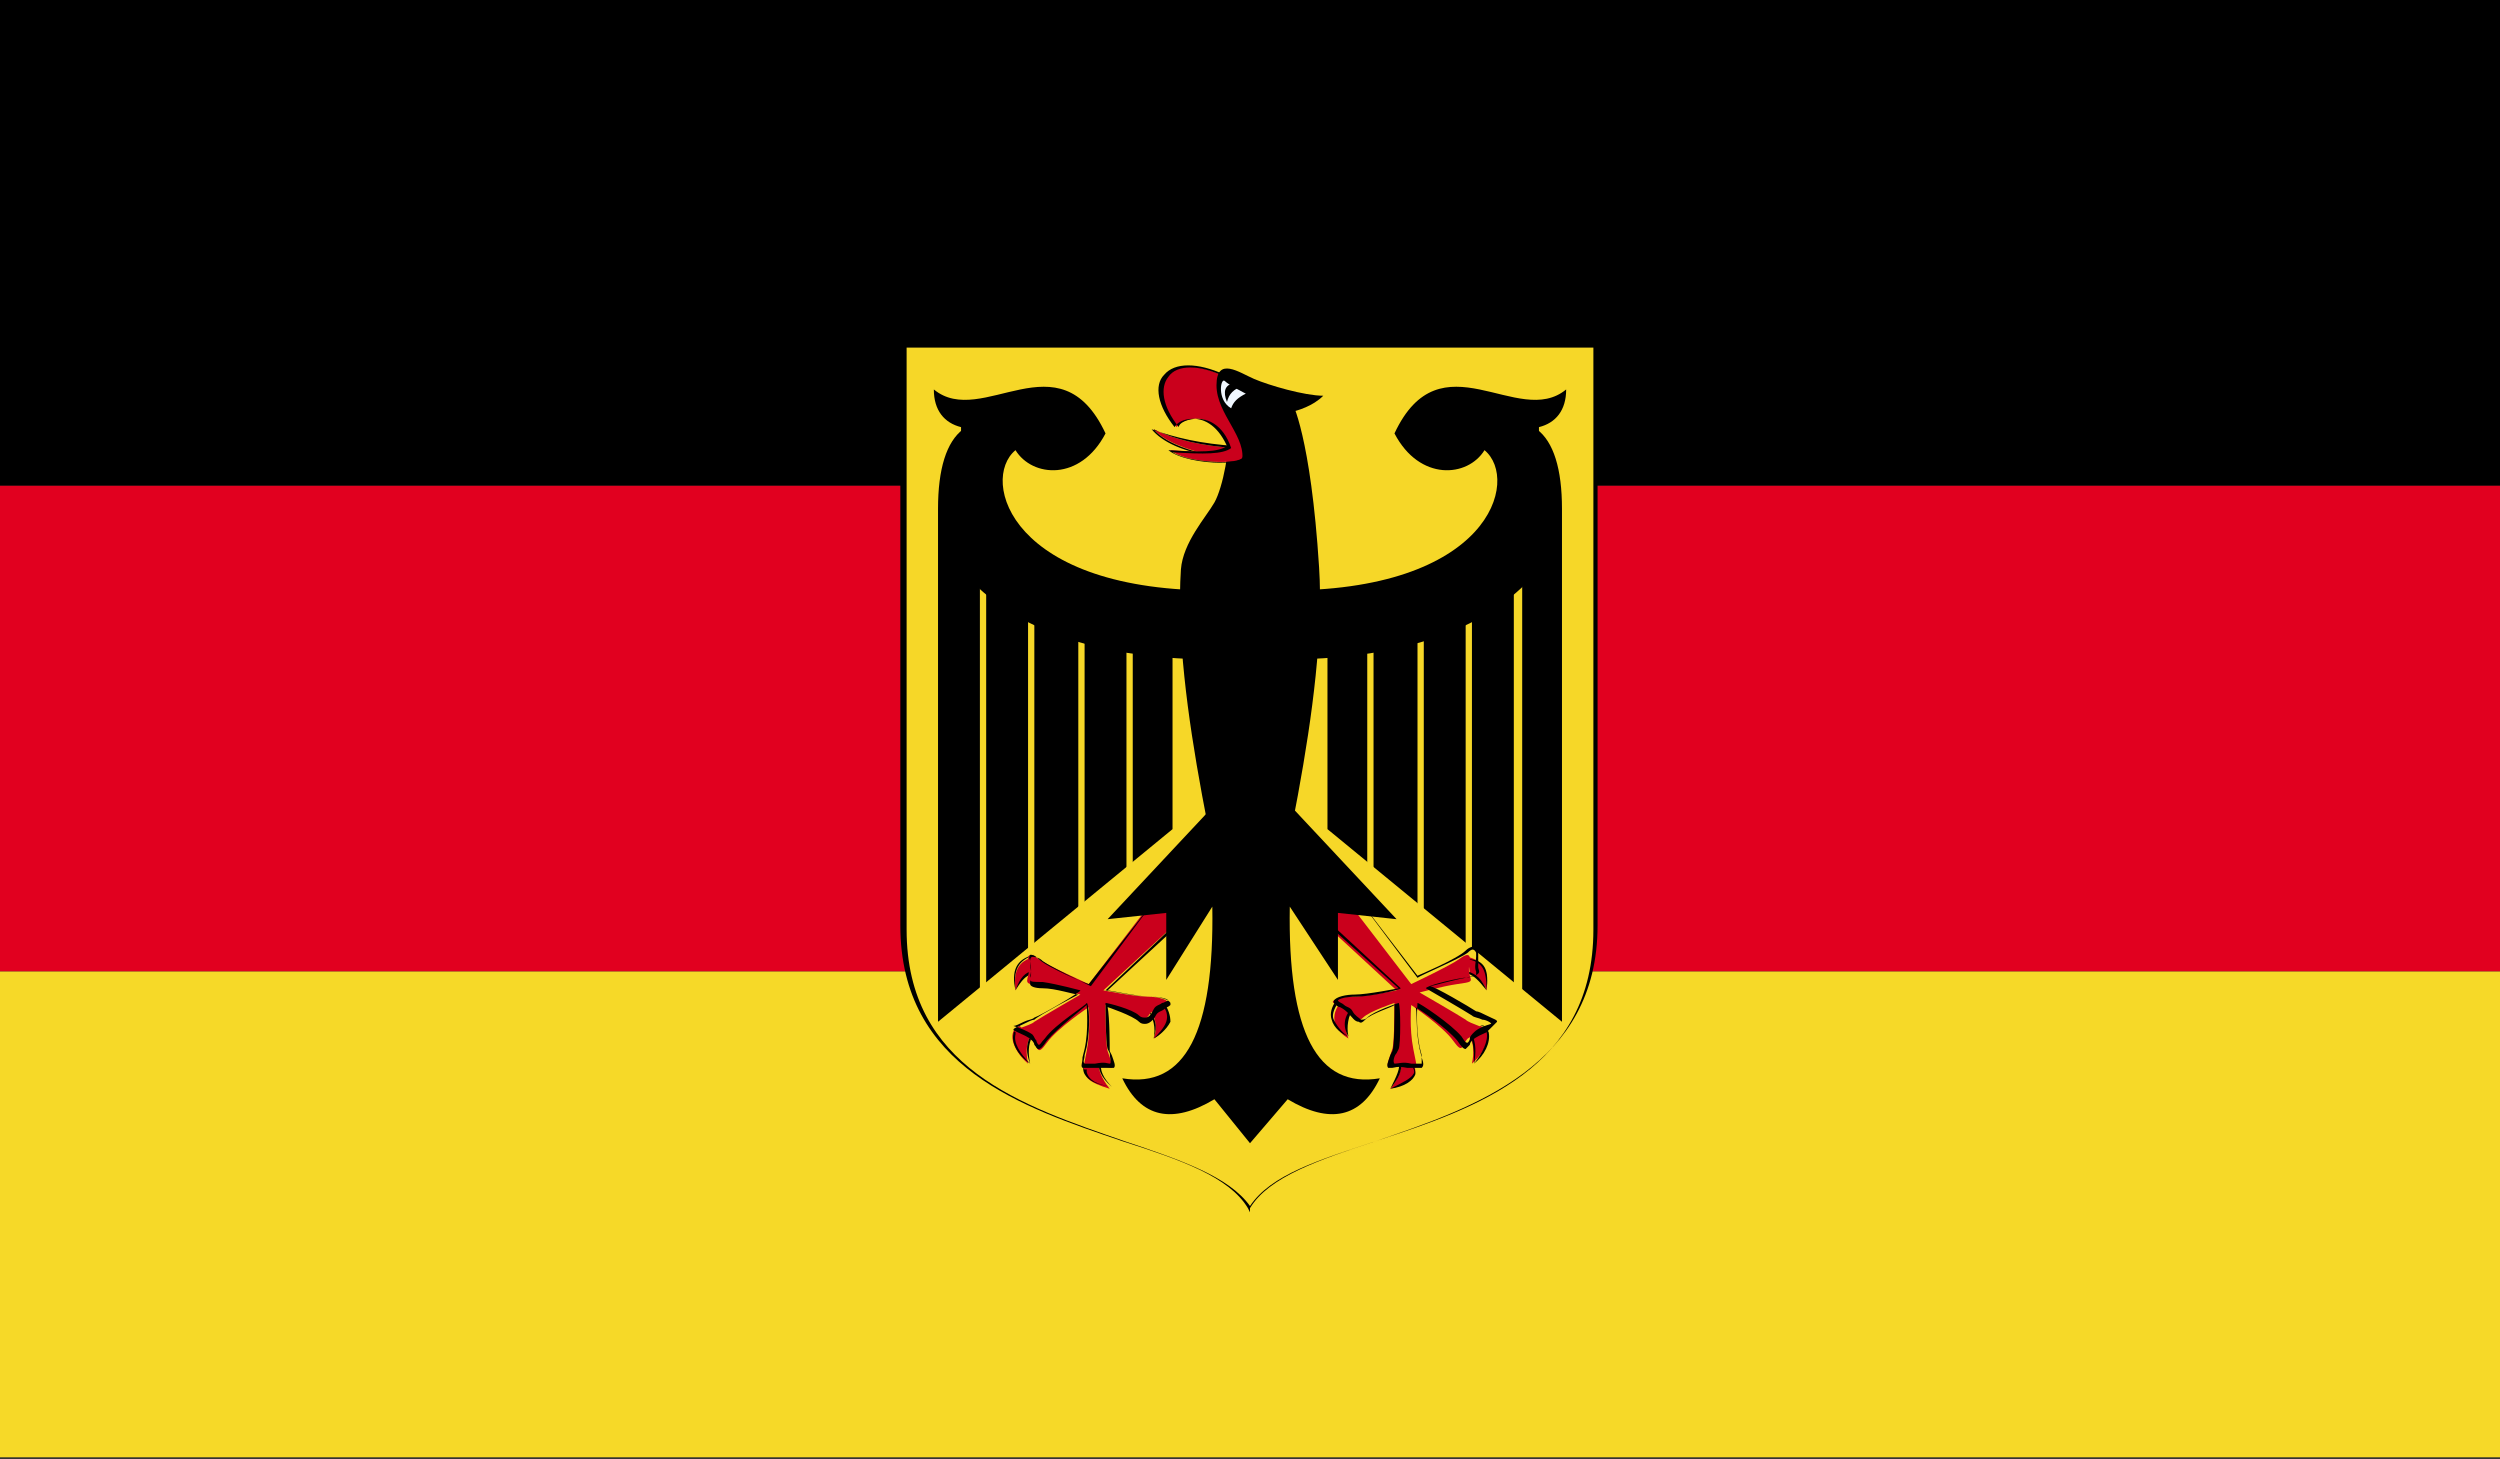 <?xml version="1.0" encoding="utf-8"?>
<!-- Generator: Adobe Illustrator 18.0.0, SVG Export Plug-In . SVG Version: 6.00 Build 0)  -->
<!DOCTYPE svg PUBLIC "-//W3C//DTD SVG 1.1//EN" "http://www.w3.org/Graphics/SVG/1.1/DTD/svg11.dtd">
<svg version="1.1" id="Layer_1" xmlns="http://www.w3.org/2000/svg" xmlns:xlink="http://www.w3.org/1999/xlink" x="0px" y="0px"
	 viewBox="0 0 119.4 69.7" enable-background="new 0 0 119.4 69.7" xml:space="preserve">
<rect x="0" y="0" width="119.4" height="69.7" fill="#333333" stroke="none"/>
<g id="GERMANY_2_">
	<g>
		<g>
			<defs>
				<rect id="SVGID_25_" x="0" y="0" width="119.4" height="69.7"/>
			</defs>
			<clipPath id="SVGID_1_">
				<use xlink:href="#SVGID_25_"  overflow="visible"/>
			</clipPath>
			<rect x="0" y="0" clip-path="url(#SVGID_1_)" width="119.4" height="23.2"/>
			<rect x="0" y="23.2" clip-path="url(#SVGID_1_)" fill="#E1001F" width="119.4" height="23.2"/>
			<rect x="0" y="46.4" clip-path="url(#SVGID_1_)" fill="#F6D928" width="119.4" height="23.2"/>
			<g clip-path="url(#SVGID_1_)">
				<defs>
					<rect id="SVGID_27_" x="0" y="0" width="119.4" height="69.7"/>
				</defs>
				<clipPath id="SVGID_4_">
					<use xlink:href="#SVGID_27_"  overflow="visible"/>
				</clipPath>
				<path clip-path="url(#SVGID_4_)" fill="#F6D728" d="M43.2,16.5v27.9c0,10.4,14,9.2,16.5,13.4c2.5-4.2,16.5-2.9,16.5-13.4V16.5
					H43.2z"/>
				<g clip-path="url(#SVGID_4_)">
					<path d="M59.7,57.9l-0.1-0.2c-0.9-1.5-3.2-2.3-6-3.2c-4.7-1.6-10.6-3.5-10.6-10.3v-28h33.3v28c0,6.7-5.9,8.7-10.6,10.3
						c-2.7,0.9-5.1,1.7-6,3.2L59.7,57.9L59.7,57.9z M43.3,16.6v27.8c0,6.6,5.5,8.4,10.4,10.1c2.7,0.9,5,1.7,6,3.1
						c1-1.5,3.3-2.2,6-3.1c4.9-1.6,10.4-3.5,10.4-10.1V16.6H43.3L43.3,16.6z"/>
				</g>
				<path clip-path="url(#SVGID_4_)" d="M58.6,20.5c0.2,0.8-0.2,2.8-0.6,3.5c-0.4,0.7-1.5,1.9-1.6,3.2C56,33.4,58.4,42.5,59.7,49
					c1.3-6.5,3.7-15.6,3.3-21.9c-0.4-6.3-1.3-7.9-1.3-7.9L58.6,20.5z"/>
				<path clip-path="url(#SVGID_4_)" fill="#CA001C" d="M59,21.4c-1.6-0.1-2.9-0.4-3.9-0.9c0.4,0.5,1.5,1,3,1.3L59,21.4z"/>
				<g clip-path="url(#SVGID_4_)">
					<path d="M58.1,21.8c-1.6-0.2-2.6-0.7-3.1-1.3c1.1,0.4,2.4,0.7,4,0.8l0,0.1c-1.6-0.1-2.9-0.4-3.9-0.9
						C55.5,21,56.5,21.5,58.1,21.8L58.1,21.8z"/>
				</g>
				<path clip-path="url(#SVGID_4_)" fill="#CA001C" d="M58.5,18c-2.5-1.3-4,0.2-2.3,2.4c0.2-0.4,1.8-1,2.5,1
					c-0.4,0.2-1.3,0.2-2.8,0.1c0.7,0.6,3,0.7,3.4,0.4c0.4-0.3-0.7-2.3-0.7-2.3L58.5,18z"/>
				<g clip-path="url(#SVGID_4_)">
					<path d="M58.3,22.1c-0.9,0-2-0.2-2.5-0.6c1.5,0.1,2.4,0.1,2.8-0.2c-0.5-1.1-1.2-1.3-1.6-1.3c0,0,0,0,0,0
						c-0.5,0-0.8,0.2-0.9,0.4c-0.8-1-1-2-0.5-2.5c0.5-0.6,1.6-0.6,2.9,0l0,0.1c-1.2-0.6-2.3-0.6-2.7,0c-0.4,0.5-0.3,1.4,0.5,2.4
						c0-0.2,0.4-0.4,0.9-0.4c0.4,0,1.2,0.2,1.6,1.4c-0.4,0.3-1.3,0.3-2.8,0.2c0.8,0.5,3,0.6,3.4,0.3c0.3-0.2-0.3-1.5-0.8-2.3
						c0.3,0.3,1.3,2.1,0.8,2.4C59.2,22,58.8,22.1,58.3,22.1L58.3,22.1z"/>
				</g>
				<path clip-path="url(#SVGID_4_)" d="M61.6,19.7c0.4-0.1,1.1-0.3,1.6-0.8c-0.9,0-2.6-0.5-3.3-0.8c-0.7-0.3-1.8-1.1-1.8,0.3
					c0,1.4,1.5,2.5,1.2,3.7L61.6,19.7z"/>
				<path clip-path="url(#SVGID_4_)" fill="#F0F7FF" d="M59.5,18.8c0,0-0.8-0.4-1-0.6c-0.2-0.2-0.4,0.9,0.3,1.3
					C58.9,19.2,59.1,19,59.5,18.8L59.5,18.8z"/>
				<path clip-path="url(#SVGID_4_)" d="M58.9,18.3c-0.4,0.1-0.5,0.4-0.3,0.9c0.1-0.4,0.3-0.6,0.8-0.8L58.9,18.3z"/>
				<path clip-path="url(#SVGID_4_)" d="M63.4,29.7v9.9l11.2,9.2V24.3c0-1.9-0.4-3.2-1.2-3.8v5.1L63.4,29.7z"/>
				<g clip-path="url(#SVGID_4_)">
					<polygon fill="#F6D728" points="65.6,47.6 65.3,47.6 65.3,26.8 65.6,26.8 65.6,47.6 					"/>
				</g>
				<g clip-path="url(#SVGID_4_)">
					<polygon fill="#F6D728" points="68,47.6 67.7,47.6 67.7,26.8 68,26.8 68,47.6 					"/>
				</g>
				<g clip-path="url(#SVGID_4_)">
					<polygon fill="#F6D728" points="70.3,47.6 70,47.6 70,26.8 70.3,26.8 70.3,47.6 					"/>
				</g>
				<g clip-path="url(#SVGID_4_)">
					<polygon fill="#F6D728" points="72.7,47.6 72.3,47.6 72.3,26.8 72.7,26.8 72.7,47.6 					"/>
				</g>
				<path clip-path="url(#SVGID_4_)" d="M61.2,31.5c7.5,0,10.7-2.4,12.3-4.3v-6.8c0.8-0.2,1.3-0.8,1.3-1.8c-2.3,1.9-6-2.6-8.2,2.1
					c1.2,2.3,3.5,2.1,4.3,0.8c1.7,1.4,0.3,6.8-9.8,6.7V31.5z"/>
				<path clip-path="url(#SVGID_4_)" fill="#CA001C" d="M64,47.9c-0.6,0.8-0.1,1.4,0.4,1.7c-0.2-0.5-0.1-1,0.3-1.4L64,47.9z"/>
				<g clip-path="url(#SVGID_4_)">
					<path d="M64.4,49.5c-0.3-0.1-0.7-0.4-0.8-0.8c-0.1-0.3,0-0.6,0.2-0.9l0.1,0.1c-0.2,0.3-0.3,0.6-0.2,0.8
						C63.9,49.1,64.2,49.4,64.4,49.5c-0.3-0.5-0.2-1,0.2-1.4C64.4,48.6,64.3,49,64.4,49.5L64.4,49.5z"/>
				</g>
				<path clip-path="url(#SVGID_4_)" fill="#CA001C" d="M66.9,50.7c0.1,0.3-0.1,0.8-0.5,1.3c1-0.3,1.4-0.6,1.1-1.2L66.9,50.7z"/>
				<g clip-path="url(#SVGID_4_)">
					<path d="M66.4,52c0.3-0.6,0.5-1,0.4-1.3l0.1,0C67,51.1,66.8,51.5,66.4,52c0.6-0.3,1-0.5,1.1-0.7c0.1-0.1,0-0.3-0.1-0.5
						c0.2,0.2,0.2,0.4,0.2,0.5C67.5,51.6,67.1,51.9,66.4,52L66.4,52z"/>
				</g>
				<path clip-path="url(#SVGID_4_)" fill="#CA001C" d="M70.2,49.5c0.2,0.4,0.2,0.8,0.1,1.3c0.8-0.7,1-1.6,0.4-1.8L70.2,49.5z"/>
				<g clip-path="url(#SVGID_4_)">
					<path d="M70.4,50.8c0-0.5,0-1-0.2-1.4l0.1,0C70.5,49.8,70.5,50.3,70.4,50.8c0.4-0.5,0.7-1.1,0.6-1.5c0-0.2-0.1-0.3-0.3-0.3
						c0.2-0.1,0.3,0.1,0.4,0.3C71.2,49.8,70.9,50.4,70.4,50.8L70.4,50.8z"/>
				</g>
				<path clip-path="url(#SVGID_4_)" fill="#CA001C" d="M70.2,46.5c0.3,0.1,0.6,0.3,0.8,0.8c0.1-0.9-0.1-1.4-0.9-1.6L70.2,46.5z"/>
				<g clip-path="url(#SVGID_4_)">
					<path d="M71,47.3c-0.4-0.5-0.6-0.7-0.9-0.8l0-0.1C70.5,46.5,70.8,46.8,71,47.3c0-1-0.2-1.4-1-1.5C71,45.8,71.1,46.4,71,47.3
						L71,47.3z"/>
				</g>
				<path clip-path="url(#SVGID_4_)" fill="#CA001C" d="M62.8,43.7l3.9,3.6c0,0-1.5,0.3-2.1,0.3c-0.6,0-1.1,0.2-0.9,0.3
					c0.2,0.2,0.5,0.2,0.7,0.4c0.2,0.3,0.4,0.6,0.7,0.3c0.3-0.3,1.5-0.7,1.5-0.7s0,1.9-0.1,2.2c-0.1,0.3-0.3,0.8-0.2,0.8
					c0.2,0,0.2-0.1,0.8,0c0.7,0.1,0.6,0.3,0.4-0.8c-0.2-1-0.1-2.1-0.1-2.1s1.5,1,2,1.7c0.5,0.7,0.4,0.2,0.7-0.1
					c0.3-0.2,0.6-0.3,0.8-0.4c0.2-0.1-0.7-0.3-0.9-0.5c-0.3-0.2-2.2-1.3-2.2-1.3s1.1-0.3,1.8-0.4c0.7-0.1,0.7-0.1,0.6-0.4
					c-0.1-0.3,0-0.7,0-0.8c0-0.2-0.1-0.3-0.5,0c-0.4,0.3-2.3,1.2-2.3,1.2l-3.3-4.3L62.8,43.7z"/>
				<g clip-path="url(#SVGID_4_)">
					<path d="M67.7,51c0,0-0.1,0-0.2,0l-0.3,0c-0.5-0.1-0.6,0-0.7,0l-0.2,0c-0.1-0.1,0-0.3,0.1-0.6l0.1-0.2c0.1-0.2,0.1-1.6,0.1-2.2
						c-0.1,0.1-1.1,0.4-1.4,0.7c-0.1,0.1-0.2,0.2-0.3,0.1c-0.2,0-0.3-0.2-0.5-0.4c-0.1-0.1-0.2-0.2-0.4-0.3c-0.1,0-0.2-0.1-0.3-0.2
						l0,0l0-0.1c0.1-0.2,0.6-0.3,1-0.3c0.6,0,2.1-0.3,2.1-0.3l-3.9-3.5l0.1-0.1l3.9,3.6c-0.1,0.1-1.5,0.4-2.1,0.4
						c-0.5,0-0.9,0.1-0.9,0.2c0.1,0.1,0.2,0.1,0.3,0.2c0.1,0.1,0.3,0.1,0.4,0.3c0.1,0.2,0.3,0.3,0.4,0.4c0.1,0,0.2,0,0.3-0.1
						c0.3-0.3,1.5-0.7,1.5-0.7c0.1,0.1,0.1,2,0,2.2l-0.1,0.2c-0.1,0.1-0.2,0.4-0.1,0.5c0.2,0,0.4-0.1,0.8,0l0.3,0c0.1,0,0.2,0,0.2,0
						c0,0,0-0.2,0-0.4l-0.1-0.4c-0.2-1-0.1-2.1-0.1-2.1c0.1,0,1.6,1,2.1,1.6c0.2,0.3,0.2,0.3,0.3,0.3c0,0,0.1-0.1,0.1-0.2
						c0-0.1,0.1-0.2,0.2-0.3c0.2-0.2,0.5-0.3,0.8-0.4c0.1,0-0.2-0.2-0.4-0.2c-0.2-0.1-0.4-0.1-0.5-0.2c-0.3-0.2-2.2-1.3-2.2-1.3
						c0-0.1,1.1-0.4,1.8-0.5c0.3,0,0.5-0.1,0.6-0.1c0,0,0-0.1,0-0.2c-0.1-0.2,0-0.5,0-0.7c0-0.1,0-0.1,0-0.2c-0.1-0.2-0.2-0.2-0.4,0
						c-0.4,0.3-2.3,1.1-2.4,1.2l-3.3-4.4l3.3,4.3c0,0,1.9-0.8,2.3-1.2c0.2-0.2,0.4-0.2,0.5-0.2c0,0,0.1,0.1,0.1,0.2c0,0,0,0.1,0,0.2
						c0,0.2,0,0.4,0,0.6c0,0.1,0.1,0.2,0,0.3c-0.1,0.1-0.2,0.1-0.6,0.2c-0.6,0.1-1.6,0.4-1.7,0.4c0.2,0,1.9,1,2.2,1.2
						c0.1,0,0.3,0.1,0.5,0.2c0.4,0.2,0.5,0.2,0.5,0.3L71,49.3c-0.2,0.1-0.5,0.2-0.7,0.4c-0.1,0.1-0.1,0.2-0.1,0.2
						C70.1,50,70,50.1,70,50.1c-0.1,0-0.2-0.1-0.4-0.4c-0.5-0.6-1.8-1.5-2-1.6c0.1,0.1,0,1.1,0.2,2l0.1,0.4c0.1,0.3,0.1,0.4,0,0.5
						C67.8,51,67.7,51,67.7,51L67.7,51z"/>
				</g>
				<path clip-path="url(#SVGID_4_)" d="M59.7,54.6l1.8-2.1c2,1.2,3.5,0.9,4.4-1c-3,0.5-4.4-2.2-4.3-8.2l2.3,3.5v-3.2l2.8,0.3
					l-7.3-7.8L59.7,54.6z"/>
				<path clip-path="url(#SVGID_4_)" d="M56,29.7v9.9l-11.2,9.2V24.3c0-1.9,0.4-3.2,1.2-3.8v5.1L56,29.7z"/>
				<g clip-path="url(#SVGID_4_)">
					<polygon fill="#F6D728" points="54.1,47.6 53.8,47.6 53.8,26.8 54.1,26.8 54.1,47.6 					"/>
				</g>
				<g clip-path="url(#SVGID_4_)">
					<polygon fill="#F6D728" points="51.8,47.6 51.5,47.6 51.5,26.8 51.8,26.8 51.8,47.6 					"/>
				</g>
				<g clip-path="url(#SVGID_4_)">
					<polygon fill="#F6D728" points="49.4,47.6 49.1,47.6 49.1,26.8 49.4,26.8 49.4,47.6 					"/>
				</g>
				<g clip-path="url(#SVGID_4_)">
					<polygon fill="#F6D728" points="47.1,47.6 46.8,47.6 46.8,26.8 47.1,26.8 47.1,47.6 					"/>
				</g>
				<path clip-path="url(#SVGID_4_)" d="M58.2,31.5c-7.5,0-10.7-2.4-12.3-4.3v-6.8c-0.8-0.2-1.3-0.8-1.3-1.8c2.3,1.9,6-2.6,8.2,2.1
					c-1.2,2.3-3.5,2.1-4.3,0.8c-1.7,1.4-0.3,6.8,9.8,6.7V31.5z"/>
				<path clip-path="url(#SVGID_4_)" fill="#CA001C" d="M55.5,47.9c0.6,0.8,0.1,1.4-0.4,1.7c0.2-0.5,0.1-1-0.2-1.4L55.5,47.9z"/>
				<g clip-path="url(#SVGID_4_)">
					<path d="M55.1,49.6c0.1-0.5,0-1-0.3-1.4C55.2,48.6,55.3,49,55.1,49.6c0.2-0.2,0.5-0.5,0.6-0.8c0.1-0.3,0-0.6-0.2-0.8l0.1-0.1
						c0.2,0.3,0.3,0.6,0.3,0.9C55.7,49.2,55.3,49.5,55.1,49.6L55.1,49.6z"/>
				</g>
				<path clip-path="url(#SVGID_4_)" fill="#CA001C" d="M52.5,50.7c-0.1,0.3,0.1,0.8,0.5,1.3c-1-0.3-1.4-0.6-1.1-1.2L52.5,50.7z"/>
				<g clip-path="url(#SVGID_4_)">
					<path d="M53.1,51.9c-0.8-0.1-1.1-0.3-1.3-0.6c-0.1-0.2-0.1-0.4,0.1-0.6c0,0.2,0,0.4,0,0.5C52,51.6,52.4,51.8,53.1,51.9
						c-0.5-0.4-0.7-0.9-0.6-1.2l0.1,0C52.5,51.1,52.7,51.5,53.1,51.9L53.1,51.9z"/>
				</g>
				<path clip-path="url(#SVGID_4_)" fill="#CA001C" d="M49.2,49.5c-0.2,0.4-0.2,0.8-0.1,1.3c-0.8-0.7-1-1.6-0.4-1.8L49.2,49.5z"/>
				<g clip-path="url(#SVGID_4_)">
					<path d="M49.2,50.8c-0.6-0.4-0.9-1-0.8-1.4c0-0.2,0.2-0.3,0.3-0.4c-0.1,0.1-0.2,0.2-0.2,0.4C48.4,49.8,48.7,50.3,49.2,50.8
						c-0.2-0.5-0.2-0.9,0-1.3l0.1,0C49.1,49.9,49.1,50.3,49.2,50.8L49.2,50.8z"/>
				</g>
				<path clip-path="url(#SVGID_4_)" fill="#CA001C" d="M49.3,46.5c-0.3,0.1-0.6,0.3-0.8,0.8c-0.1-0.9,0.1-1.4,0.9-1.6L49.3,46.5z"
					/>
				<g clip-path="url(#SVGID_4_)">
					<path d="M48.5,47.3c-0.2-0.9,0-1.5,0.9-1.7C48.6,45.9,48.4,46.3,48.5,47.3c0.2-0.6,0.5-0.9,0.8-0.9l0,0.1
						C49,46.6,48.8,46.8,48.5,47.3L48.5,47.3z"/>
				</g>
				<path clip-path="url(#SVGID_4_)" fill="#CA001C" d="M56.6,43.7l-3.9,3.6c0,0,1.5,0.3,2.1,0.3c0.6,0,1.1,0.2,0.9,0.3
					c-0.2,0.2-0.5,0.2-0.7,0.4c-0.2,0.3-0.4,0.6-0.7,0.3C54,48.3,52.8,48,52.8,48s0,1.9,0.1,2.2c0.1,0.3,0.3,0.8,0.2,0.8
					c-0.2,0-0.2-0.1-0.8,0c-0.7,0.1-0.6,0.3-0.4-0.8c0.2-1,0.1-2.1,0.1-2.1s-1.5,1-2,1.7c-0.5,0.7-0.4,0.2-0.7-0.1
					c-0.2-0.2-0.6-0.3-0.8-0.4c-0.3-0.1,0.7-0.3,0.9-0.5c0.3-0.2,2.2-1.3,2.2-1.3s-1.1-0.3-1.7-0.4C49,47,49,47,49.1,46.6
					c0.1-0.3,0-0.7,0-0.8c0-0.2,0.1-0.3,0.5,0C50,46.1,52,47,52,47l3.3-4.3L56.6,43.7z"/>
				<g clip-path="url(#SVGID_4_)">
					<path d="M51.8,51c0,0-0.1,0-0.1,0c-0.1-0.1,0-0.2,0-0.5l0.1-0.4c0.2-0.9,0.1-2,0.1-2.1c-0.1,0.1-1.4,1.1-1.9,1.7
						c-0.2,0.3-0.3,0.4-0.4,0.4c-0.1,0-0.1-0.1-0.2-0.2c0-0.1-0.1-0.2-0.1-0.2c-0.2-0.2-0.5-0.3-0.7-0.4l-0.2-0.1
						c0-0.1,0.1-0.1,0.5-0.3c0.2-0.1,0.4-0.2,0.5-0.2c0.2-0.2,1.9-1.1,2.1-1.2c-0.2,0-1.1-0.3-1.7-0.3c-0.4,0-0.6-0.1-0.6-0.2
						c0-0.1,0-0.2,0-0.3c0.1-0.2,0-0.5,0-0.6c0-0.1,0-0.1,0-0.2c0-0.2,0.1-0.2,0.1-0.2c0.1,0,0.3,0,0.5,0.2c0.4,0.3,2.3,1.2,2.3,1.2
						l3.2-4.3L52,47c-0.1,0-2-0.8-2.4-1.2c-0.2-0.2-0.3-0.2-0.4-0.2c-0.1,0.2,0,0.2,0,0.3c0,0.2,0.1,0.4,0,0.7c0,0.1,0,0.2,0,0.2
						c0,0.1,0.2,0.1,0.6,0.1c0.7,0.1,1.8,0.4,1.8,0.4c0,0.1-1.9,1.2-2.2,1.3c-0.1,0.1-0.3,0.1-0.5,0.2c-0.2,0.1-0.4,0.2-0.5,0.2
						c0.3,0.1,0.6,0.2,0.9,0.4c0.1,0.1,0.1,0.2,0.2,0.3c0,0.1,0.1,0.2,0.1,0.2c0.1,0,0.1-0.1,0.3-0.3c0.5-0.7,2-1.6,2-1.7
						c0.1,0,0.2,1.1,0,2.1l-0.1,0.4c0,0.2-0.1,0.3,0,0.4c0,0,0.1,0,0.2,0l0.3,0c0.5-0.1,0.6,0,0.7,0c0.1,0,0-0.3,0-0.5l-0.1-0.2
						c-0.1-0.3-0.1-2.1-0.1-2.2c0.1,0,1.3,0.3,1.6,0.6c0.1,0.1,0.2,0.1,0.3,0.1c0.2,0,0.3-0.2,0.4-0.4c0.1-0.2,0.3-0.2,0.4-0.3
						c0.1,0,0.2-0.1,0.3-0.1c0-0.1-0.4-0.2-0.9-0.2c-0.6,0-2-0.3-2.1-0.3l3.9-3.7l0.1,0.1l-3.9,3.6c0.1,0,1.5,0.3,2,0.3
						c0.4,0,0.9,0.1,1,0.3l0,0l0,0.1c-0.1,0.1-0.2,0.1-0.3,0.2c-0.1,0.1-0.3,0.1-0.4,0.3c-0.1,0.2-0.3,0.4-0.5,0.4
						c-0.1,0-0.2,0-0.3-0.1c-0.3-0.3-1.5-0.7-1.5-0.7c0.1,0.5,0.1,1.9,0.1,2.1l0.1,0.2c0.1,0.3,0.2,0.5,0.1,0.6l-0.2,0
						c-0.1,0-0.2,0-0.7,0L52,51C51.9,51,51.8,51,51.8,51L51.8,51z"/>
				</g>
				<path clip-path="url(#SVGID_4_)" d="M59.7,54.6L58,52.5c-2,1.2-3.5,0.9-4.4-1c3,0.5,4.4-2.2,4.3-8.2l-2.2,3.5v-3.2l-2.8,0.3
					l7.3-7.8L59.7,54.6z"/>
			</g>
		</g>
	</g>
</g>
</svg>
